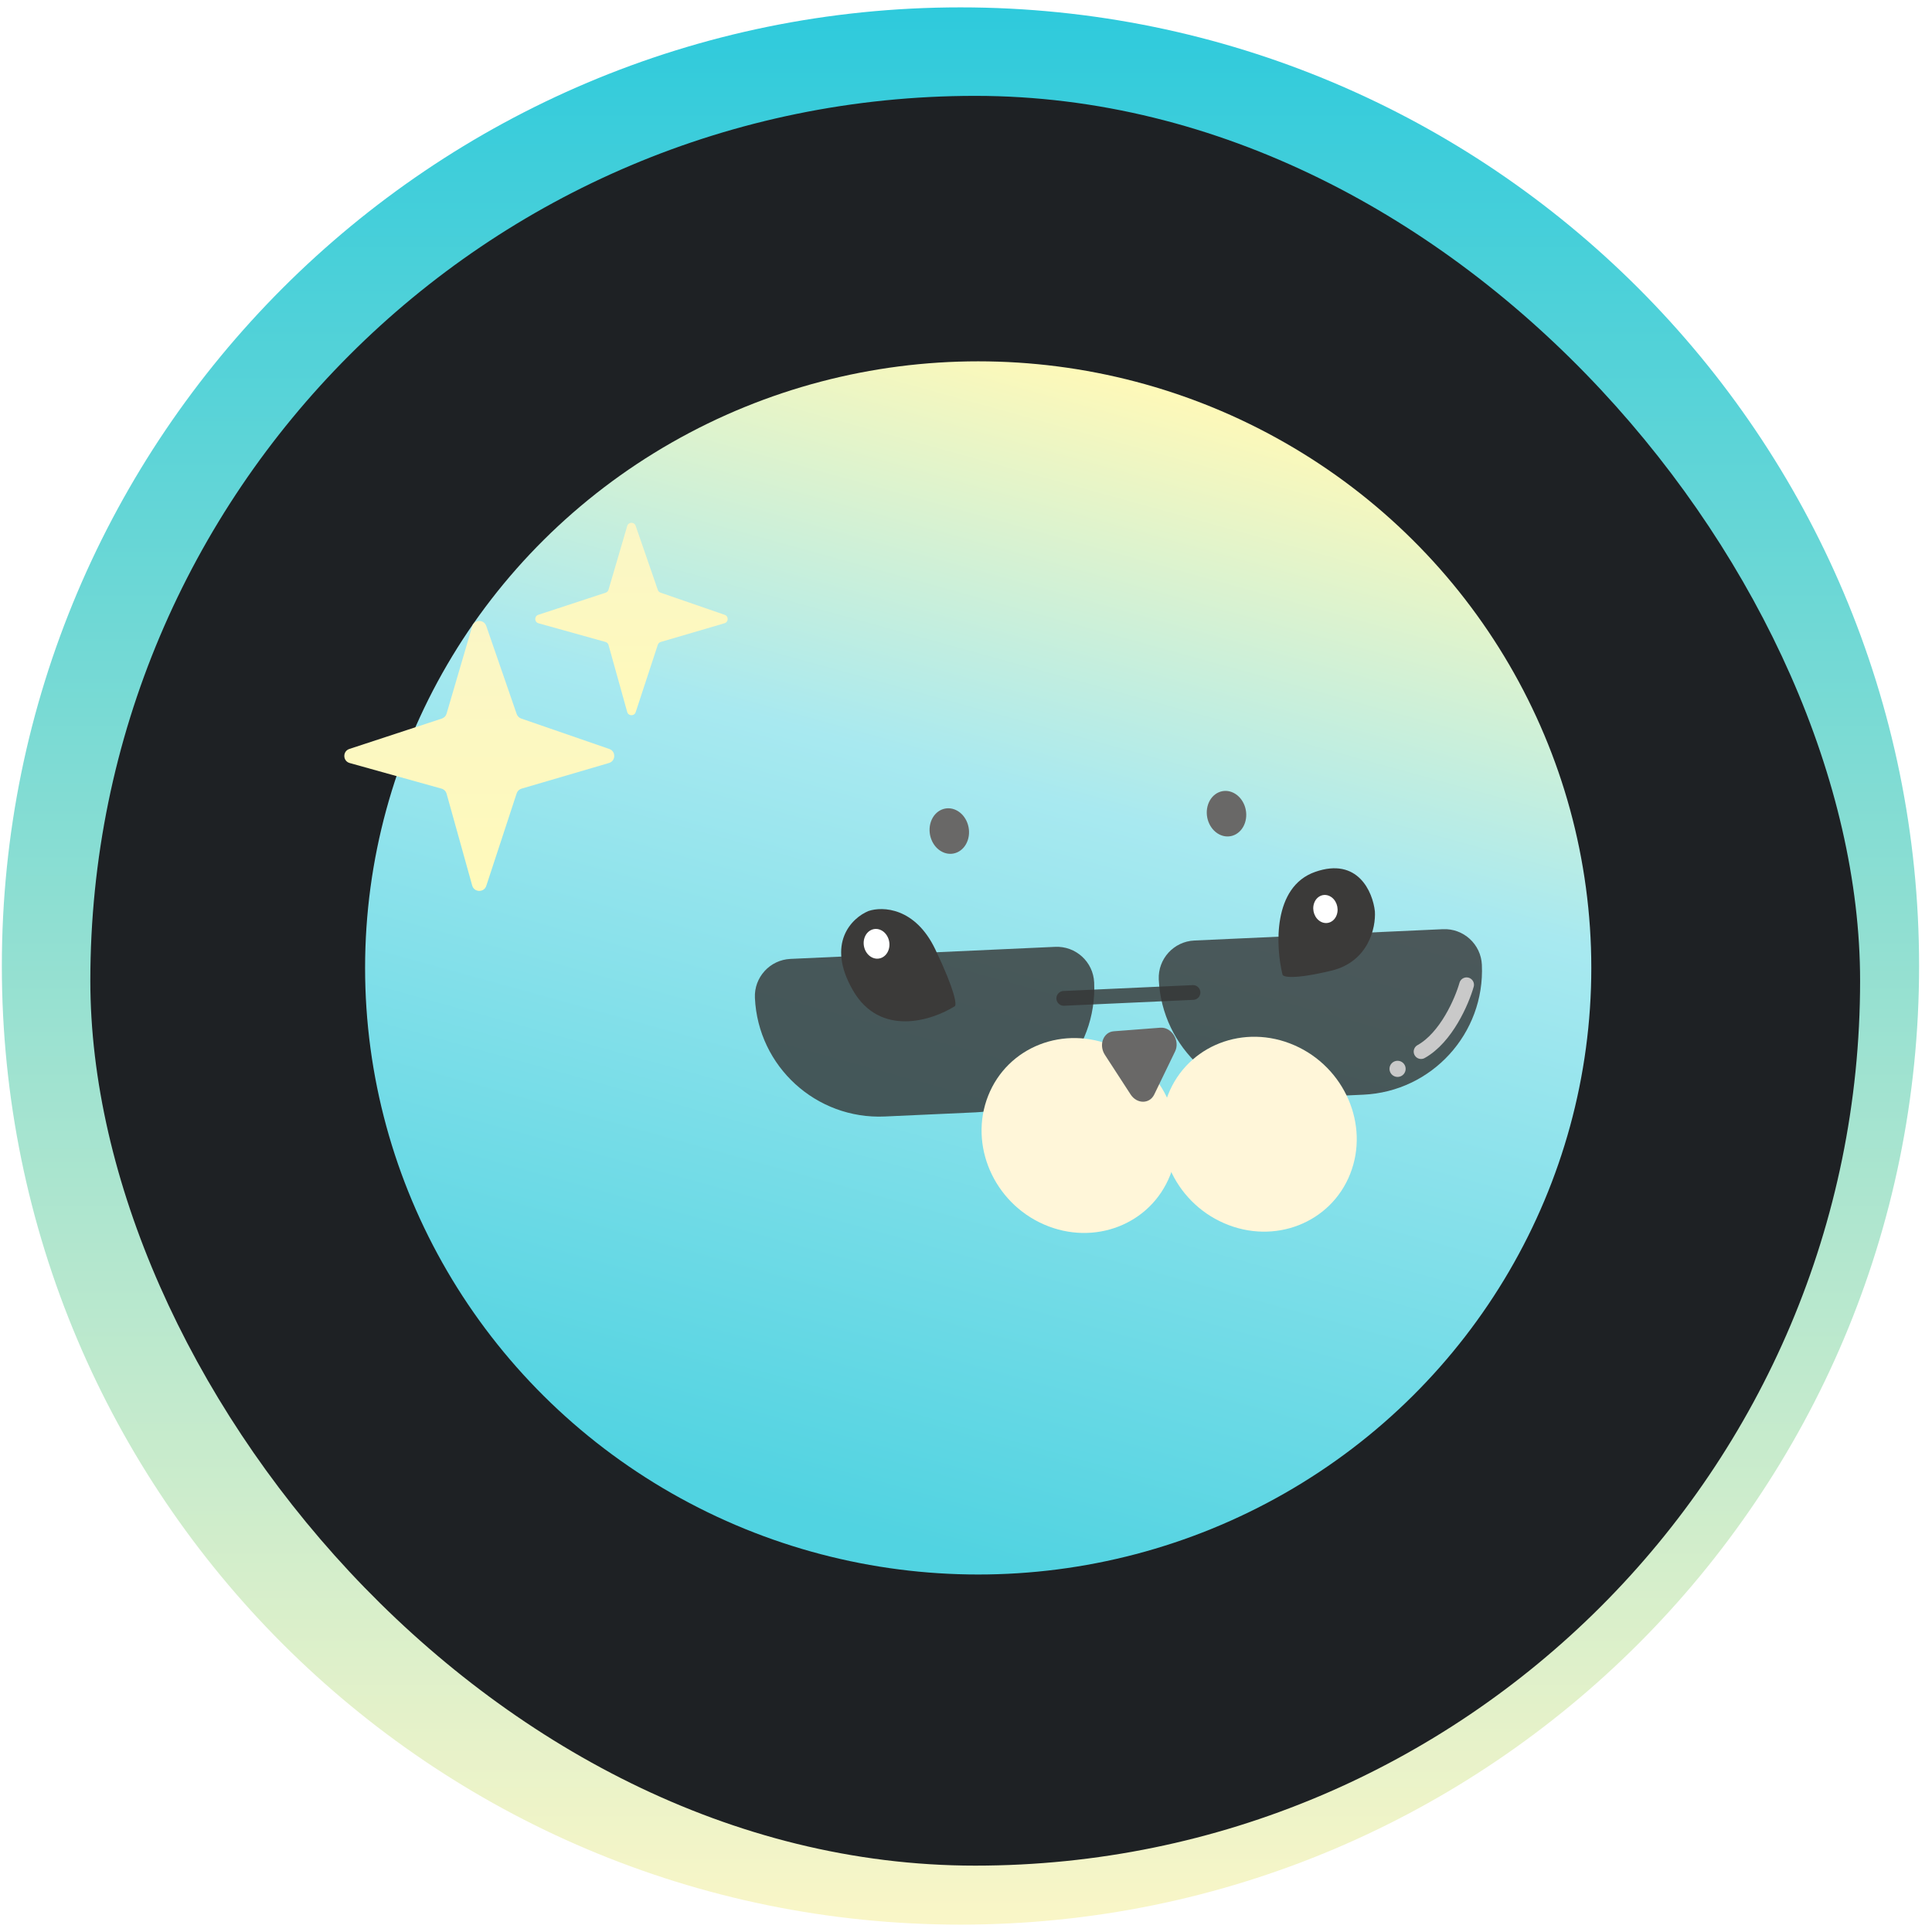 <svg width="131" height="131" viewBox="0 0 131 131" fill="none" xmlns="http://www.w3.org/2000/svg">
<g clip-path="url(#clip0_1778_12518)">
<path d="M0.125 65.5C0.125 29.602 29.227 0.5 65.125 0.5C101.024 0.5 130.125 29.602 130.125 65.5C130.125 101.399 101.024 130.5 65.125 130.5C29.227 130.5 0.125 101.399 0.125 65.5Z" fill="url(#paint0_linear_1778_12518)"/>
<g filter="url(#filter0_dd_1778_12518)">
<rect x="5.125" y="5.5" width="120" height="120" rx="60" fill="#1E2124"/>
</g>
<ellipse cx="66.327" cy="65.63" rx="41.572" ry="41.13" fill="url(#paint1_linear_1778_12518)"/>
<path d="M51.187 67.662C51.123 66.266 52.203 65.083 53.599 65.019L71.547 64.201C72.943 64.138 74.126 65.218 74.19 66.614C74.402 71.268 70.801 75.212 66.147 75.424L59.996 75.704C55.343 75.916 51.399 72.316 51.187 67.662Z" fill="#353535" fill-opacity="0.8"/>
<path d="M78.571 66.415C78.507 65.019 79.588 63.835 80.984 63.772L97.836 63.004C99.232 62.94 100.415 64.02 100.479 65.416C100.691 70.07 97.09 74.014 92.437 74.226L87.381 74.457C82.727 74.669 78.783 71.068 78.571 66.415Z" fill="#353535" fill-opacity="0.8"/>
<path d="M72.129 67.695L80.892 67.296" stroke="#353535" stroke-opacity="0.8" stroke-linecap="round"/>
<path d="M99.443 66.773C99.127 67.885 98.069 70.348 96.356 71.304" stroke="#C9C9C9" stroke-linecap="round"/>
<ellipse cx="94.763" cy="72.474" rx="0.548" ry="0.548" transform="rotate(-2.608 94.763 72.474)" fill="#C9C9C9"/>
<path d="M89.18 59.117C86.284 60.127 86.495 64.186 86.962 66.089C87.01 66.251 87.738 66.424 90.27 65.817C92.802 65.21 93.295 62.885 93.225 61.798C93.083 60.483 92.075 58.107 89.18 59.117Z" fill="#3B3A39"/>
<path d="M57.831 67.147C59.673 70.346 63.205 69.198 64.742 68.225C64.87 68.133 64.785 67.233 63.419 64.375C62.054 61.517 59.829 61.449 58.888 61.772C57.768 62.231 55.989 63.949 57.831 67.147Z" fill="#3B3A39"/>
<ellipse cx="1.398" cy="1.49" rx="1.398" ry="1.49" transform="matrix(0.893 0.451 -0.324 0.946 82.398 53.132)" fill="#696867"/>
<ellipse cx="1.398" cy="1.49" rx="1.398" ry="1.49" transform="matrix(0.893 0.451 -0.324 0.946 63.602 54.31)" fill="#696867"/>
<g filter="url(#filter2_i_1778_12518)">
<ellipse cx="6.736" cy="6.486" rx="6.736" ry="6.486" transform="matrix(0.916 0.4 -0.368 0.93 79.595 66.179)" fill="#FFF6D9"/>
</g>
<g filter="url(#filter3_i_1778_12518)">
<ellipse cx="6.736" cy="6.486" rx="6.736" ry="6.486" transform="matrix(0.916 0.4 -0.368 0.93 67.389 66.267)" fill="#FFF6D9"/>
</g>
<path d="M79.678 71.29L78.262 74.216C77.946 74.868 77.087 74.865 76.661 74.209L74.919 71.526C74.483 70.855 74.81 69.98 75.517 69.926L78.674 69.684C79.442 69.625 80.029 70.565 79.678 71.29Z" fill="#696867"/>
<ellipse cx="0.913" cy="0.973" rx="0.913" ry="0.973" transform="matrix(0.893 0.451 -0.324 0.946 58.935 62.663)" fill="white"/>
<ellipse cx="0.862" cy="0.919" rx="0.862" ry="0.919" transform="matrix(0.893 0.451 -0.324 0.946 89.399 60.377)" fill="white"/>
<path d="M32.018 42.464C32.155 41.997 32.812 41.981 32.971 42.442L35.033 48.412C35.084 48.557 35.198 48.671 35.343 48.721L41.313 50.784C41.773 50.943 41.758 51.599 41.29 51.736L35.365 53.474C35.207 53.521 35.082 53.642 35.031 53.798L32.973 60.064C32.819 60.534 32.149 60.519 32.017 60.042L30.282 53.82C30.235 53.651 30.103 53.52 29.935 53.473L23.712 51.738C23.236 51.605 23.221 50.936 23.691 50.782L29.956 48.724C30.113 48.672 30.234 48.547 30.28 48.39L32.018 42.464Z" fill="url(#paint2_linear_1778_12518)"/>
<path d="M42.529 35.663C42.611 35.383 43.005 35.373 43.1 35.65L44.603 40C44.634 40.087 44.702 40.155 44.789 40.185L49.139 41.688C49.415 41.784 49.406 42.177 49.126 42.26L44.803 43.528C44.708 43.556 44.633 43.628 44.602 43.722L43.102 48.29C43.009 48.572 42.608 48.562 42.528 48.277L41.262 43.735C41.234 43.634 41.155 43.555 41.053 43.527L36.512 42.261C36.226 42.181 36.217 41.779 36.499 41.687L41.067 40.187C41.16 40.156 41.233 40.081 41.261 39.986L42.529 35.663Z" fill="url(#paint3_linear_1778_12518)"/>
</g>
<defs>
<filter id="filter0_dd_1778_12518" x="-25.475" y="-25.1" width="183.2" height="183.2" filterUnits="userSpaceOnUse" color-interpolation-filters="sRGB">
<feFlood flood-opacity="0" result="BackgroundImageFix"/>
<feColorMatrix in="SourceAlpha" type="matrix" values="0 0 0 0 0 0 0 0 0 0 0 0 0 0 0 0 0 0 127 0" result="hardAlpha"/>
<feOffset/>
<feGaussianBlur stdDeviation="13.85"/>
<feComposite in2="hardAlpha" operator="out"/>
<feColorMatrix type="matrix" values="0 0 0 0 1 0 0 0 0 1 0 0 0 0 1 0 0 0 1 0"/>
<feBlend mode="normal" in2="BackgroundImageFix" result="effect1_dropShadow_1778_12518"/>
<feColorMatrix in="SourceAlpha" type="matrix" values="0 0 0 0 0 0 0 0 0 0 0 0 0 0 0 0 0 0 127 0" result="hardAlpha"/>
<feOffset dx="1" dy="1"/>
<feGaussianBlur stdDeviation="15.8"/>
<feComposite in2="hardAlpha" operator="out"/>
<feColorMatrix type="matrix" values="0 0 0 0 0.588 0 0 0 0 0.898 0 0 0 0 0.929 0 0 0 1 0"/>
<feBlend mode="normal" in2="effect1_dropShadow_1778_12518" result="effect2_dropShadow_1778_12518"/>
<feBlend mode="normal" in="SourceGraphic" in2="effect2_dropShadow_1778_12518" result="shape"/>
</filter>
<filter id="filter2_i_1778_12518" x="76.76" y="68.298" width="15.241" height="15.216" filterUnits="userSpaceOnUse" color-interpolation-filters="sRGB">
<feFlood flood-opacity="0" result="BackgroundImageFix"/>
<feBlend mode="normal" in="SourceGraphic" in2="BackgroundImageFix" result="shape"/>
<feColorMatrix in="SourceAlpha" type="matrix" values="0 0 0 0 0 0 0 0 0 0 0 0 0 0 0 0 0 0 127 0" result="hardAlpha"/>
<feOffset dx="2" dy="2"/>
<feGaussianBlur stdDeviation="2"/>
<feComposite in2="hardAlpha" operator="arithmetic" k2="-1" k3="1"/>
<feColorMatrix type="matrix" values="0 0 0 0 1 0 0 0 0 1 0 0 0 0 1 0 0 0 0.25 0"/>
<feBlend mode="normal" in2="shape" result="effect1_innerShadow_1778_12518"/>
</filter>
<filter id="filter3_i_1778_12518" x="64.554" y="68.387" width="15.241" height="15.216" filterUnits="userSpaceOnUse" color-interpolation-filters="sRGB">
<feFlood flood-opacity="0" result="BackgroundImageFix"/>
<feBlend mode="normal" in="SourceGraphic" in2="BackgroundImageFix" result="shape"/>
<feColorMatrix in="SourceAlpha" type="matrix" values="0 0 0 0 0 0 0 0 0 0 0 0 0 0 0 0 0 0 127 0" result="hardAlpha"/>
<feOffset dx="2" dy="2"/>
<feGaussianBlur stdDeviation="2"/>
<feComposite in2="hardAlpha" operator="arithmetic" k2="-1" k3="1"/>
<feColorMatrix type="matrix" values="0 0 0 0 1 0 0 0 0 1 0 0 0 0 1 0 0 0 0.25 0"/>
<feBlend mode="normal" in2="shape" result="effect1_innerShadow_1778_12518"/>
</filter>
<linearGradient id="paint0_linear_1778_12518" x1="65.125" y1="0.5" x2="65.125" y2="130.5" gradientUnits="userSpaceOnUse">
<stop stop-color="#2ECADC"/>
<stop offset="1" stop-color="#FAF6C7"/>
</linearGradient>
<linearGradient id="paint1_linear_1778_12518" x1="51.523" y1="101.815" x2="72.905" y2="24.511" gradientUnits="userSpaceOnUse">
<stop stop-color="#51D3E1"/>
<stop offset="0.639" stop-color="#A8E9F0"/>
<stop offset="1" stop-color="#FFF9B8"/>
</linearGradient>
<linearGradient id="paint2_linear_1778_12518" x1="32.459" y1="40.961" x2="32.459" y2="61.63" gradientUnits="userSpaceOnUse">
<stop stop-color="#FAF6C7"/>
<stop offset="1" stop-color="#FFFABA"/>
</linearGradient>
<linearGradient id="paint3_linear_1778_12518" x1="42.794" y1="34.761" x2="42.794" y2="49.229" gradientUnits="userSpaceOnUse">
<stop stop-color="#FAF6C7"/>
<stop offset="1" stop-color="#FFFABA"/>
</linearGradient>
<clipPath id="clip0_1778_12518">
<path d="M0.125 65.5C0.125 29.602 29.227 0.5 65.125 0.5C101.024 0.5 130.125 29.602 130.125 65.5C130.125 101.399 101.024 130.5 65.125 130.5C29.227 130.5 0.125 101.399 0.125 65.5Z" fill="white"/>
</clipPath>
</defs>
</svg>

